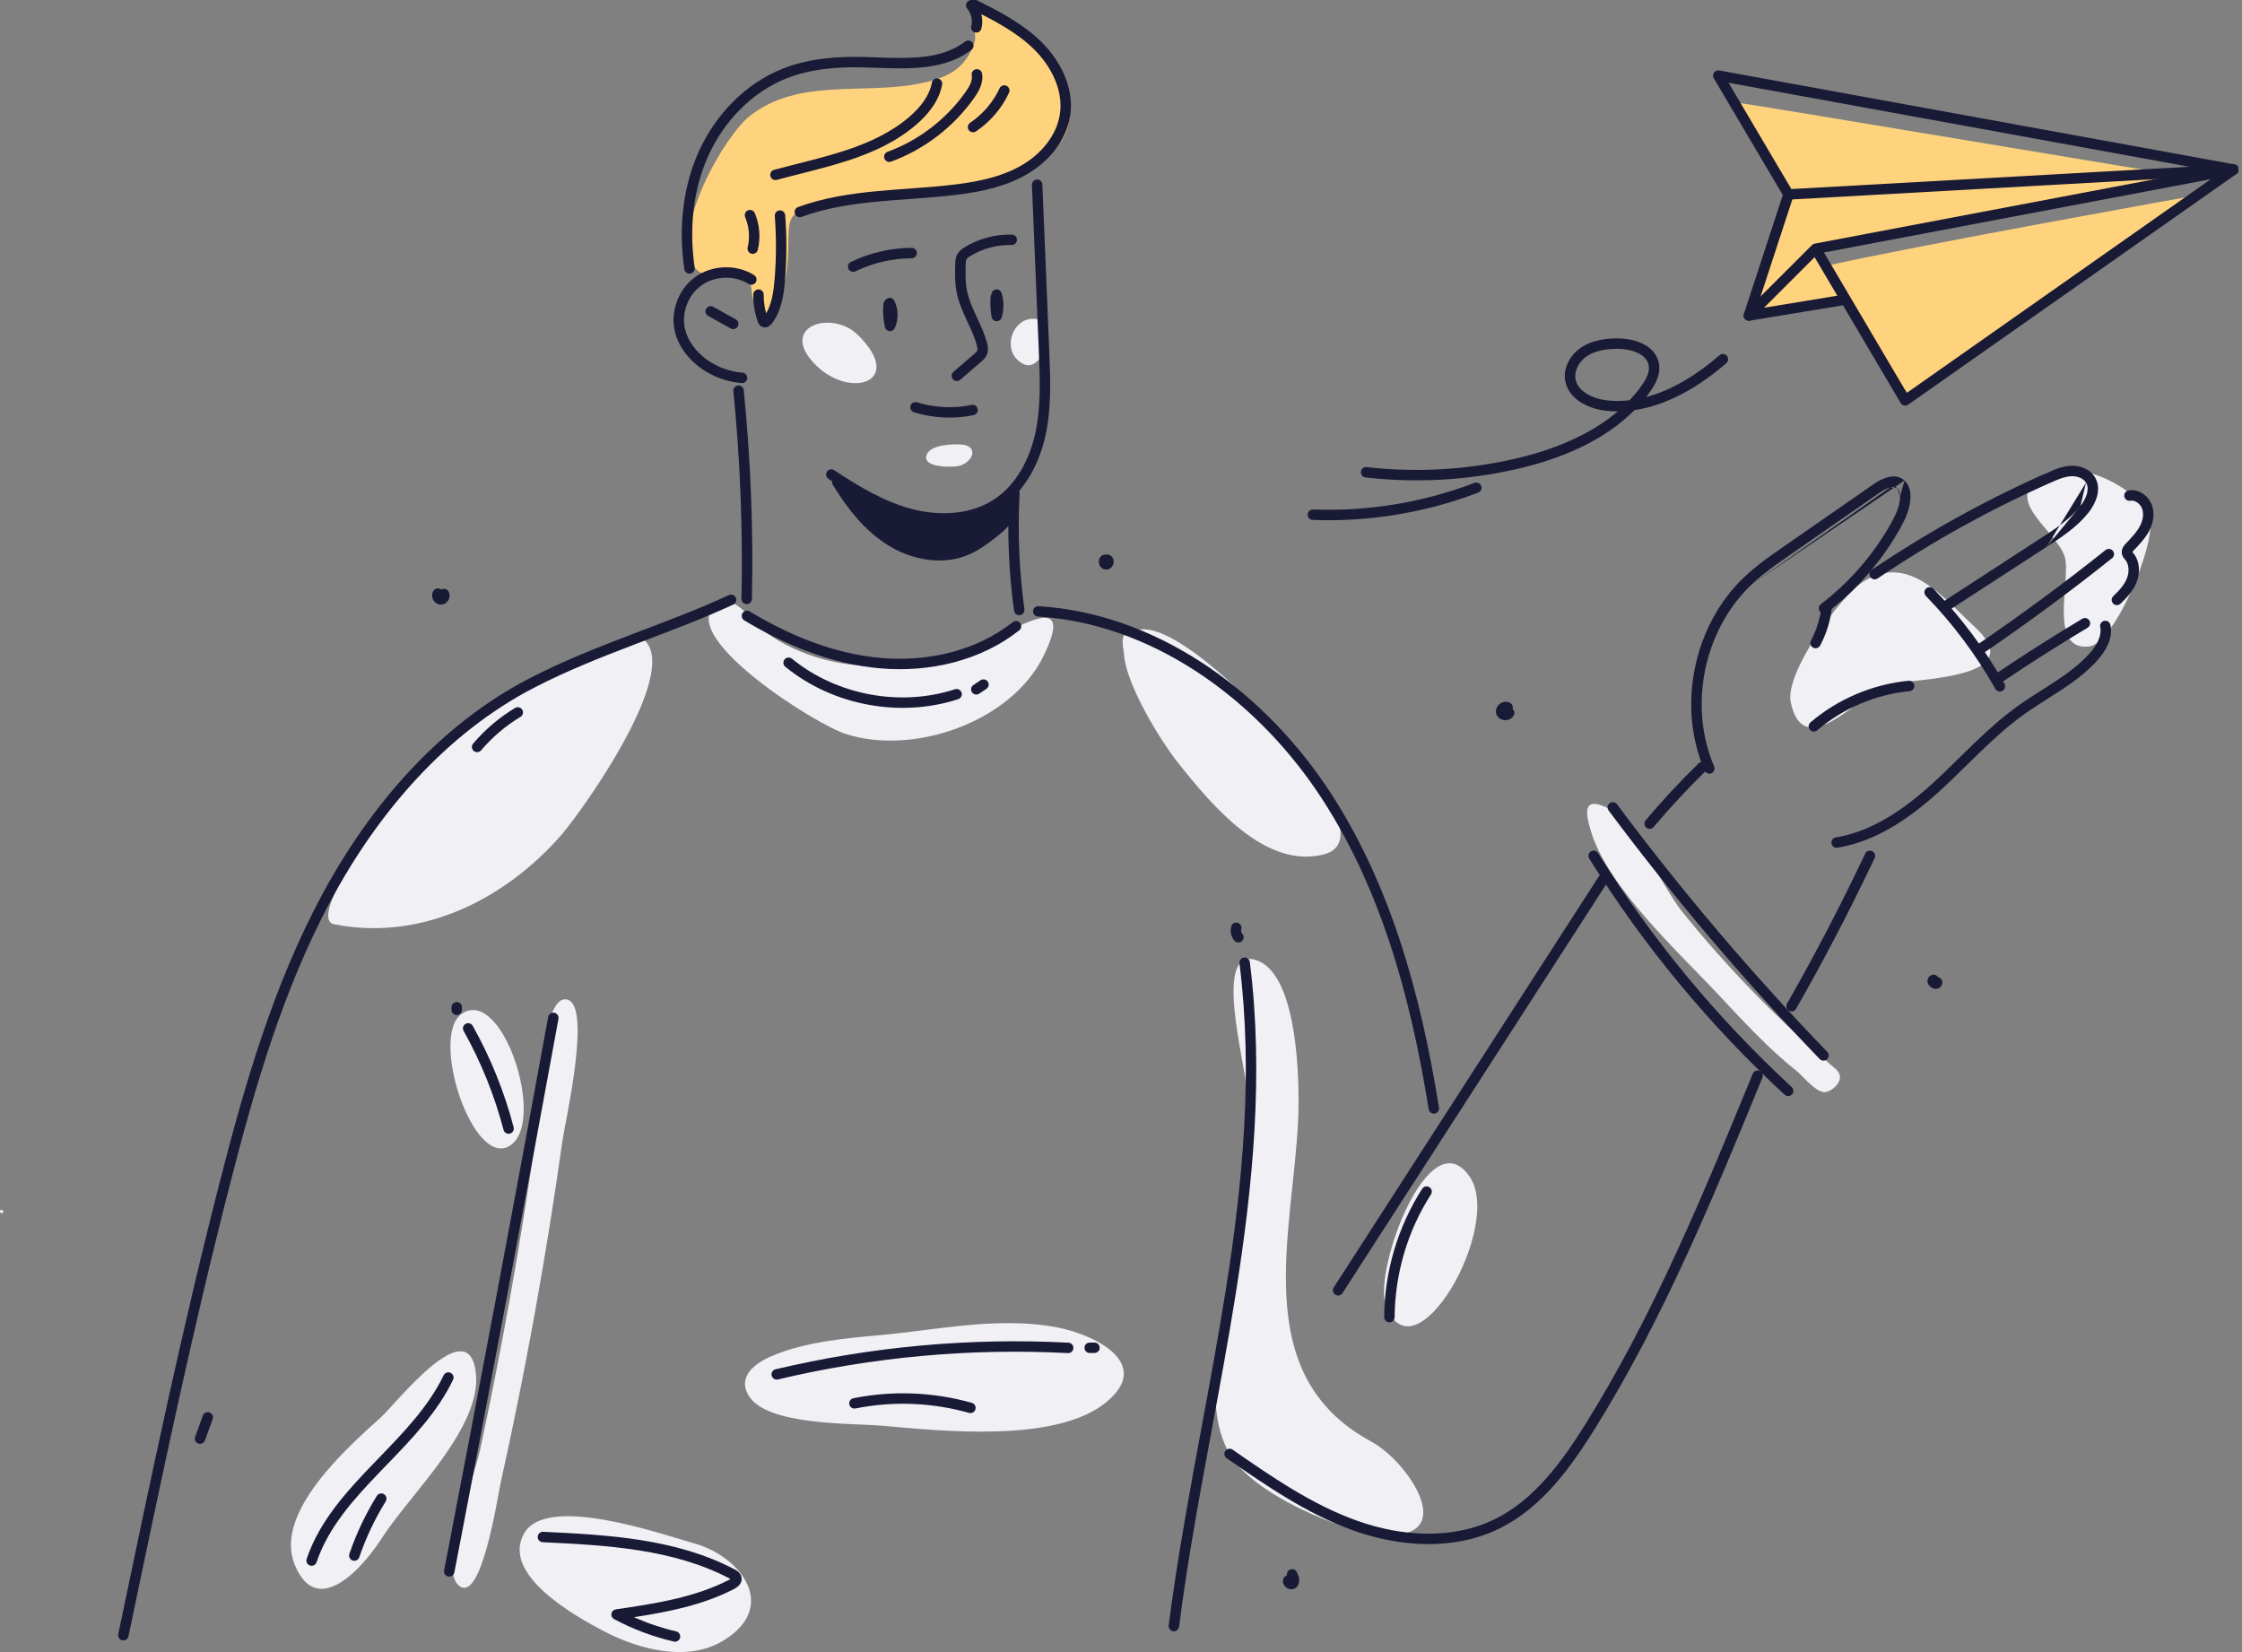 <svg xmlns="http://www.w3.org/2000/svg" width="380" height="280" viewBox="0 0 380 280" fill="none">
<rect x="0" y="0" width="380" height="280" fill="#808080" stroke="none"/>
<g clip-path="url(#clip0_231_3702)">
<path d="M138.329 61.934C144.204 67.708 153.458 64.716 145.414 56.775C140.902 52.325 131.687 55.413 138.329 61.934Z" fill="#F0F0F5"/>
<path d="M173.637 61.762C176.708 63.105 179.588 54.78 175.748 54.09C171.544 53.322 169.336 59.882 173.637 61.762Z" fill="#F0F0F5"/>
<path d="M161.138 79.101C161.791 79.082 162.328 79.025 162.616 78.948C165.016 78.257 165.957 75.457 162.751 75.323C161.311 75.265 157.759 75.342 157.068 77.068C156.396 78.756 159.218 79.14 161.138 79.101Z" fill="#F0F0F5"/>
<path d="M143.379 124.406C154.841 128.089 171.371 122.392 176.862 111.191C181.777 101.159 174.693 105.11 169.394 107.7C163.211 110.73 156.434 112.744 149.523 112.898C142.572 113.051 135.603 111.286 129.882 107.239C127.405 105.475 123.988 99.433 120.82 103C115.924 108.563 137.984 122.661 143.379 124.406Z" fill="#F0F0F5"/>
<path d="M56.637 156.649C71.401 159.564 85.57 152.487 95.151 141.496C98.76 137.353 116.481 112.495 108.513 107.968C107.169 107.201 87.049 116.427 74.185 126.593C71.267 128.894 50.916 155.517 56.637 156.649Z" fill="#F0F0F5"/>
<path d="M78.313 171.782C72.707 175.523 80.195 198.309 86.492 194.128C92.616 190.062 85.167 167.217 78.313 171.782Z" fill="#F0F0F5"/>
<path d="M80.636 232.528C79.331 222.132 67.082 237.937 64.586 240.181C59.056 245.168 46.347 256.312 49.937 265.154C53.815 274.725 61.802 265.269 64.758 260.627C69.481 253.262 81.826 241.85 80.636 232.528Z" fill="#F0F0F5"/>
<path d="M95.362 193.131C95.746 190.349 100.622 169.308 95.765 169.366C91.503 169.423 91.292 189.199 90.869 192.21C88.354 210.125 85.186 227.963 81.385 245.647C80.348 250.462 74.435 265.519 77.641 268.607C81.538 272.347 84.284 253.914 84.898 251.133C89.161 231.933 92.636 212.58 95.362 193.131Z" fill="#F0F0F5"/>
<path d="M117.633 261.567C111.931 259.956 92.636 253.166 88.834 259.879C84.841 266.919 97.647 273.996 102.293 276.432C108.091 279.463 116.404 281.803 122.548 278.082C132.051 272.366 125.658 263.811 117.633 261.567Z" fill="#F0F0F5"/>
<path d="M170.891 224.242C163.653 224.242 156.281 225.623 149.196 226.275C143.091 226.831 136.506 227.406 130.803 229.823C128.02 231.012 124.909 233.257 126.906 236.556C130.016 241.658 144.339 241.178 149.503 241.639C159.506 242.502 178.993 244.65 187.498 237.649C195.562 231.012 185.386 226.141 179.108 224.951C176.382 224.433 173.656 224.242 170.891 224.242Z" fill="#F0F0F5"/>
<path d="M232.424 244.324C211.363 232.988 219.254 208.744 220.041 189.448C220.271 183.751 220.118 165.088 212.918 162.729C205.526 160.293 211.056 180.279 211.152 183.732C211.497 194.934 209.539 206.058 208.099 217.106C206.985 225.719 203.683 238.627 208.541 246.645C212.438 253.07 226.741 259.457 234.21 260.052C247.687 261.145 238.741 247.719 232.424 244.324Z" fill="#F0F0F5"/>
<path d="M249.07 199.384C242.216 189.525 232.789 215.227 234.862 221.115C239.585 234.446 254.945 207.823 249.07 199.384Z" fill="#F0F0F5"/>
<path d="M311.121 181.162C301.618 173.087 292.844 164.129 285.03 154.405C282.111 150.78 276.448 138.887 272.589 136.989C268.365 134.917 268.595 137.449 269.67 140.959C272.608 150.549 284.607 161.444 291.327 168.656C295.493 173.106 299.794 177.786 304.574 181.565C305.534 182.313 307.953 185.439 309.509 185.075C310.948 184.729 312.964 182.735 311.121 181.162Z" fill="#F0F0F5"/>
<path d="M334.698 106.242C329.514 101.485 323.677 93.755 315.979 98.474C311.87 100.986 302.443 114.087 303.518 119.055C305.765 129.374 314.98 117.827 319.799 116.12C323.159 114.912 344.72 115.449 334.698 106.242Z" fill="#F0F0F5"/>
<path d="M364.36 88.116C362.863 82.554 351.612 77.567 346.601 80.31C338.883 84.51 348.291 89.593 349.923 94.273C351.151 97.822 346.966 110.404 354.089 109.56C358.466 109.042 365.416 92.067 364.36 88.116Z" fill="#F0F0F5"/>
<path d="M0.269 205.042C-0.096 205.042 -0.096 205.617 0.269 205.617C0.653 205.617 0.653 205.042 0.269 205.042Z" fill="#F0F0F5"/>
<path d="M217.564 124.924C214.185 120.877 198.346 104.151 192.221 106.971C190.359 106.626 189.994 108.122 190.474 110.481C190.666 116.139 197.29 126.267 199.363 128.894C205.565 136.758 214.396 147.174 224.188 144.853C233.346 142.705 218.889 126.516 217.564 124.924Z" fill="#F0F0F5"/>
<path d="M309.509 45.056C307.704 45.458 307.377 42.6 309.182 42.198C313.732 41.181 318.321 40.337 322.909 39.589C338.922 36.942 370.792 30.037 370.85 29.96C367.989 29.634 300.37 18.222 293.976 17.32C295.762 20.101 304.766 32.243 301.963 36.923C299.794 42.792 298.584 45.976 297.029 50.637C295.167 56.219 308.76 50.733 312.753 51.73C312.772 51.73 312.772 51.73 312.792 51.73C316.036 56.852 319.338 61.915 323.274 66.557C323.908 67.286 325.041 67.113 325.713 66.557C338.941 55.643 369.851 34.794 372.674 33.048C372.309 33.106 325.77 41.43 309.509 45.056Z" fill="#FFD37D"/>
<path d="M135.622 35.868C149.062 31.648 190.532 35.101 179.492 12.026C177.822 8.516 167.378 -0.518 164.786 2.589C164.959 2.398 165.4 6.387 165.247 6.924C163.711 11.835 160.37 13.331 155.359 14.251C145.951 15.997 135.334 13.273 127.175 19.584C122.778 22.979 113.851 38.63 117.575 45.056C119.399 48.201 123.412 44.768 125.543 46.13C128.346 47.933 126.714 50.177 128.231 51.711C130.093 53.61 130.381 55.183 131.917 51.251C135.296 42.581 131.859 37.057 135.622 35.868Z" fill="#FFD37D"/>
<path fill-rule="evenodd" clip-rule="evenodd" d="M117.804 46.968C120.687 44.878 124.804 44.728 127.82 46.63C128.233 46.89 128.356 47.435 128.095 47.848C127.835 48.26 127.288 48.384 126.876 48.123C124.477 46.611 121.145 46.729 118.844 48.398C116.548 50.063 115.431 53.2 116.146 55.938L116.147 55.94C116.642 57.85 117.937 59.535 119.587 60.789C121.393 62.146 123.594 62.986 125.843 63.164C126.33 63.203 126.693 63.628 126.655 64.114C126.616 64.601 126.19 64.963 125.703 64.925C123.115 64.72 120.594 63.757 118.522 62.199L118.518 62.196C116.636 60.766 115.053 58.769 114.435 56.383C113.537 52.945 114.917 49.063 117.804 46.968Z" fill="#191A35"/>
<path fill-rule="evenodd" clip-rule="evenodd" d="M119.684 52.334C119.923 51.909 120.462 51.757 120.888 51.996C121.52 52.35 122.157 52.704 122.795 53.059L122.796 53.059C123.434 53.414 124.073 53.769 124.708 54.125C125.134 54.363 125.286 54.902 125.047 55.327C124.808 55.753 124.269 55.904 123.843 55.666C123.211 55.312 122.574 54.957 121.935 54.602L121.935 54.602C121.297 54.248 120.657 53.892 120.023 53.537C119.597 53.298 119.445 52.76 119.684 52.334Z" fill="#191A35"/>
<path fill-rule="evenodd" clip-rule="evenodd" d="M150.394 50.576C150.831 50.358 151.362 50.535 151.581 50.971C152.297 52.402 152.319 54.16 151.651 55.61C151.492 55.954 151.131 56.159 150.753 56.119C150.376 56.078 150.066 55.802 149.984 55.432C149.695 54.133 149.613 52.794 149.736 51.475C149.759 51.233 149.878 51.022 150.053 50.878C150.135 50.753 150.251 50.648 150.394 50.576Z" fill="#191A35"/>
<path fill-rule="evenodd" clip-rule="evenodd" d="M155.399 42.883C155.401 43.371 155.008 43.769 154.519 43.771C151.232 43.79 147.946 44.547 144.995 45.984C144.556 46.197 144.027 46.015 143.813 45.577C143.599 45.138 143.781 44.61 144.22 44.396C147.413 42.841 150.961 42.025 154.509 42.005C154.998 42.002 155.396 42.395 155.399 42.883Z" fill="#191A35"/>
<path fill-rule="evenodd" clip-rule="evenodd" d="M163.422 41.962C165.817 40.452 168.674 39.679 171.512 39.761C172 39.775 172.384 40.182 172.37 40.669C172.356 41.157 171.949 41.541 171.461 41.527C168.966 41.455 166.452 42.138 164.356 43.462C164.348 43.467 164.34 43.472 164.332 43.477C164.052 43.641 163.901 43.777 163.823 43.907C163.721 44.089 163.694 44.338 163.673 44.836C163.634 46.385 163.603 47.834 163.886 49.213L163.888 49.223C164.163 50.65 164.753 52.005 165.418 53.443C165.484 53.585 165.55 53.728 165.617 53.872C166.215 55.156 166.849 56.518 167.25 57.957L167.252 57.965C167.381 58.441 167.589 59.263 167.282 60.044C167.042 60.691 166.513 61.13 166.2 61.389C166.188 61.399 166.176 61.409 166.164 61.419C165.6 61.906 165.031 62.398 164.462 62.89L164.461 62.891C163.89 63.385 163.319 63.878 162.753 64.367C162.384 64.686 161.825 64.646 161.506 64.277C161.186 63.908 161.227 63.35 161.596 63.031C162.162 62.542 162.733 62.048 163.305 61.554L163.306 61.553C163.877 61.06 164.448 60.566 165.014 60.077C165.018 60.074 165.022 60.07 165.026 60.067C165.41 59.747 165.567 59.586 165.625 59.427C165.628 59.418 165.632 59.409 165.635 59.401C165.705 59.227 165.684 58.944 165.546 58.427C165.186 57.138 164.615 55.911 164.009 54.608C163.944 54.468 163.879 54.327 163.813 54.184C163.149 52.752 162.473 51.222 162.152 49.562C161.825 47.967 161.866 46.328 161.904 44.825L161.905 44.784C161.905 44.779 161.905 44.774 161.906 44.769C161.906 44.749 161.907 44.729 161.908 44.708C161.925 44.288 161.951 43.618 162.29 43.025C162.292 43.022 162.294 43.019 162.296 43.016C162.599 42.501 163.055 42.178 163.422 41.962Z" fill="#191A35"/>
<path fill-rule="evenodd" clip-rule="evenodd" d="M168.651 49.084C169.117 48.939 169.613 49.199 169.758 49.665C170.176 51.006 170.175 52.469 169.781 53.803C169.665 54.195 169.295 54.456 168.885 54.435C168.476 54.413 168.136 54.113 168.063 53.711C167.856 52.572 167.816 51.403 167.897 50.267C167.908 50.116 167.956 49.977 168.032 49.858C168.06 49.508 168.295 49.195 168.651 49.084Z" fill="#191A35"/>
<path fill-rule="evenodd" clip-rule="evenodd" d="M154.322 68.771C154.466 68.305 154.961 68.043 155.428 68.187C158.398 69.103 161.624 69.267 164.661 68.627C165.139 68.527 165.608 68.832 165.709 69.309C165.809 69.787 165.504 70.255 165.026 70.356C161.688 71.059 158.157 70.878 154.906 69.875C154.44 69.731 154.178 69.237 154.322 68.771Z" fill="#191A35"/>
<path fill-rule="evenodd" clip-rule="evenodd" d="M175.751 30.42C176.239 30.401 176.651 30.779 176.67 31.267C176.862 35.974 177.059 40.68 177.256 45.388L177.256 45.398C177.453 50.105 177.65 54.812 177.842 59.52L177.842 59.539C178.033 64.193 178.233 69.058 177.208 73.765C176.18 78.486 173.767 83.213 169.62 86.009C165.143 89.032 159.331 89.32 154.255 88.012C149.186 86.707 144.646 83.967 140.413 81.161C140.006 80.891 139.895 80.343 140.165 79.936C140.435 79.53 140.984 79.419 141.391 79.689C145.606 82.483 149.936 85.076 154.697 86.302C159.451 87.526 164.698 87.2 168.63 84.546L168.63 84.545C172.277 82.086 174.511 77.836 175.48 73.389C176.45 68.934 176.267 64.292 176.074 59.592C175.883 54.886 175.686 50.179 175.489 45.471L175.489 45.461C175.292 40.754 175.095 36.047 174.903 31.339C174.883 30.851 175.263 30.44 175.751 30.42Z" fill="#191A35"/>
<path fill-rule="evenodd" clip-rule="evenodd" d="M171.974 82.669C172.462 82.695 172.836 83.11 172.811 83.597C172.468 90.16 172.735 96.76 173.629 103.264C173.696 103.747 173.358 104.193 172.874 104.259C172.39 104.326 171.944 103.988 171.877 103.504C170.967 96.888 170.696 90.177 171.045 83.505C171.07 83.018 171.486 82.644 171.974 82.669Z" fill="#191A35"/>
<path fill-rule="evenodd" clip-rule="evenodd" d="M125.09 65.333C125.576 65.284 126.009 65.639 126.058 66.124C127.233 77.879 127.695 89.711 127.444 101.523C127.434 102.011 127.03 102.398 126.542 102.387C126.053 102.377 125.666 101.973 125.676 101.486C125.925 89.744 125.466 77.984 124.298 66.3C124.25 65.814 124.604 65.381 125.09 65.333Z" fill="#191A35"/>
<path d="M141.901 81.691C144.281 85.584 147.161 89.305 151.058 91.703C154.937 94.1 159.986 94.983 164.133 93.065C165.496 92.432 166.725 91.53 167.934 90.61C168.99 89.823 170.046 88.979 170.738 87.867C171.429 86.754 171.678 85.258 171.026 84.127C167.397 87.809 161.829 89.19 156.703 88.481C151.577 87.771 146.854 85.258 142.745 82.093" fill="#191A35"/>
<path fill-rule="evenodd" clip-rule="evenodd" d="M142.646 81.216C142.388 80.811 141.851 80.686 141.44 80.937C141.023 81.191 140.891 81.735 141.146 82.151C143.553 86.088 146.521 89.949 150.594 92.455C154.649 94.961 160.016 95.942 164.505 93.866L164.506 93.866C165.964 93.189 167.26 92.234 168.467 91.315C169.519 90.531 170.701 89.601 171.489 88.333C172.285 87.051 172.662 85.194 171.792 83.686C171.654 83.447 171.412 83.285 171.138 83.251C170.864 83.215 170.589 83.31 170.395 83.507C167.004 86.949 161.738 88.286 156.824 87.606C151.903 86.924 147.322 84.504 143.285 81.394C143.096 81.248 142.866 81.191 142.646 81.216ZM145.077 84.826C146.9 87.249 148.997 89.397 151.522 90.951L151.524 90.952C155.225 93.24 159.956 94.023 163.761 92.263C165.027 91.675 166.188 90.829 167.398 89.907L167.406 89.902C168.464 89.113 169.393 88.356 169.986 87.401C170.304 86.889 170.486 86.32 170.516 85.786C166.692 88.918 161.419 90.025 156.582 89.356C152.43 88.781 148.56 87.074 145.077 84.826Z" fill="#191A35"/>
<path fill-rule="evenodd" clip-rule="evenodd" d="M124.713 101.286C124.919 101.728 124.726 102.253 124.283 102.459C119.565 104.648 114.644 106.521 109.7 108.402C108.975 108.678 108.249 108.954 107.524 109.232C101.838 111.406 96.142 113.659 90.622 116.502C75.621 124.242 64.08 137.684 56.054 152.654C48.025 167.63 43.227 184.113 38.986 200.676L38.986 200.677C32.582 225.571 27.324 250.745 22.064 275.929L21.773 277.323C21.674 277.8 21.205 278.106 20.727 278.007C20.249 277.907 19.942 277.439 20.042 276.962L20.337 275.551C25.594 250.38 30.859 225.172 37.273 200.239C41.518 183.658 46.358 166.997 54.495 151.82C62.634 136.638 74.401 122.883 89.811 114.932L89.811 114.932C95.426 112.04 101.202 109.757 106.892 107.582C107.621 107.303 108.349 107.026 109.075 106.75C114.024 104.866 118.881 103.017 123.538 100.857C123.981 100.651 124.507 100.843 124.713 101.286Z" fill="#191A35"/>
<path fill-rule="evenodd" clip-rule="evenodd" d="M78.917 173.525C79.343 173.286 79.882 173.437 80.121 173.863C83.153 179.261 85.485 185.047 87.059 191.046C87.183 191.518 86.9 192.001 86.428 192.124C85.956 192.248 85.472 191.966 85.349 191.494C83.812 185.639 81.537 179.993 78.579 174.727C78.34 174.302 78.491 173.763 78.917 173.525Z" fill="#191A35"/>
<path fill-rule="evenodd" clip-rule="evenodd" d="M93.946 171.642C94.427 171.73 94.745 172.19 94.657 172.67C88.936 203.976 83.041 235.243 77.012 266.491C76.919 266.97 76.456 267.284 75.976 267.191C75.497 267.099 75.183 266.636 75.275 266.157C81.303 234.914 87.197 203.652 92.918 172.353C93.005 171.873 93.466 171.555 93.946 171.642Z" fill="#191A35"/>
<path fill-rule="evenodd" clip-rule="evenodd" d="M76.373 232.671C76.813 232.883 76.999 233.41 76.787 233.85C74.126 239.385 69.779 243.884 65.567 248.244C65.208 248.616 64.85 248.987 64.494 249.357C59.915 254.118 55.666 258.819 53.654 264.766C53.498 265.228 52.996 265.476 52.534 265.32C52.071 265.163 51.823 264.662 51.979 264.2C54.133 257.833 58.658 252.876 63.218 248.133C63.566 247.772 63.913 247.412 64.259 247.053C68.512 242.648 72.662 238.35 75.193 233.085C75.404 232.645 75.933 232.46 76.373 232.671Z" fill="#191A35"/>
<path fill-rule="evenodd" clip-rule="evenodd" d="M65.09 253.24C65.505 253.497 65.633 254.042 65.376 254.456C63.529 257.43 62.022 260.611 60.892 263.924C60.734 264.386 60.232 264.632 59.77 264.475C59.307 264.318 59.06 263.816 59.218 263.354C60.391 259.915 61.956 256.613 63.873 253.525C64.13 253.111 64.675 252.983 65.09 253.24Z" fill="#191A35"/>
<path fill-rule="evenodd" clip-rule="evenodd" d="M125.842 103.925C126.094 103.507 126.638 103.373 127.056 103.625C133.913 107.762 141.5 110.843 149.406 111.519C157.312 112.194 165.542 110.293 171.666 105.435C172.048 105.132 172.605 105.196 172.908 105.578C173.212 105.96 173.148 106.515 172.766 106.819C166.219 112.012 157.515 113.985 149.255 113.279C140.996 112.573 133.147 109.364 126.142 105.137C125.724 104.885 125.589 104.342 125.842 103.925Z" fill="#191A35"/>
<path fill-rule="evenodd" clip-rule="evenodd" d="M132.98 111.763C133.289 111.385 133.846 111.33 134.224 111.638C141.786 117.817 152.588 119.847 161.861 116.815C162.325 116.663 162.825 116.916 162.977 117.38C163.129 117.843 162.876 118.342 162.411 118.494C152.562 121.715 141.132 119.564 133.104 113.006C132.726 112.697 132.67 112.141 132.98 111.763Z" fill="#191A35"/>
<path fill-rule="evenodd" clip-rule="evenodd" d="M210.85 162.294C211.334 162.233 211.776 162.577 211.837 163.061C214.204 181.952 212.394 200.773 209.404 219.525C208.197 227.097 206.802 234.634 205.409 242.16C203.341 253.336 201.277 264.489 199.837 275.701C199.775 276.185 199.332 276.527 198.848 276.465C198.363 276.402 198.021 275.96 198.083 275.476C199.526 264.242 201.61 252.977 203.687 241.744C205.078 234.224 206.466 226.719 207.658 219.248C210.638 200.554 212.419 181.926 210.082 163.28C210.022 162.796 210.365 162.354 210.85 162.294Z" fill="#191A35"/>
<path fill-rule="evenodd" clip-rule="evenodd" d="M181.001 229.324C164.517 228.466 147.917 229.973 131.853 233.79C131.378 233.903 130.901 233.61 130.788 233.135C130.675 232.66 130.968 232.184 131.444 232.071C147.672 228.216 164.44 226.693 181.093 227.56C181.581 227.586 181.956 228.001 181.93 228.488C181.905 228.975 181.489 229.35 181.001 229.324Z" fill="#191A35"/>
<path fill-rule="evenodd" clip-rule="evenodd" d="M164.238 239.458C157.998 237.693 151.344 237.43 144.993 238.707C144.514 238.803 144.048 238.493 143.952 238.015C143.856 237.537 144.166 237.071 144.644 236.975C151.272 235.643 158.211 235.917 164.72 237.758C165.189 237.891 165.463 238.379 165.329 238.849C165.196 239.318 164.708 239.591 164.238 239.458Z" fill="#191A35"/>
<path fill-rule="evenodd" clip-rule="evenodd" d="M91.138 260.451C91.161 259.964 91.575 259.588 92.063 259.611C102.99 260.127 114.554 260.756 124.468 265.96C124.664 266.058 124.932 266.208 125.164 266.424C125.403 266.646 125.666 267 125.696 267.493C125.738 268.065 125.458 268.492 125.191 268.759C124.932 269.018 124.618 269.197 124.398 269.312L124.393 269.315C119.111 272.038 113.222 273.196 107.441 274.086C109.746 275.113 112.142 275.918 114.608 276.493C115.084 276.604 115.38 277.079 115.269 277.554C115.158 278.029 114.682 278.324 114.206 278.213C110.676 277.39 107.282 276.116 104.084 274.411C103.747 274.232 103.564 273.856 103.63 273.48C103.695 273.105 103.995 272.813 104.372 272.758C111.076 271.777 117.742 270.755 123.58 267.746C123.664 267.702 123.739 267.659 123.804 267.616C123.806 267.615 123.808 267.613 123.81 267.612C123.768 267.587 123.721 267.562 123.669 267.536C123.664 267.533 123.658 267.531 123.653 267.528C114.14 262.532 102.975 261.895 91.98 261.375C91.492 261.352 91.115 260.939 91.138 260.451Z" fill="#191A35"/>
<path fill-rule="evenodd" clip-rule="evenodd" d="M175.096 103.559C175.127 103.072 175.546 102.702 176.034 102.733C195.788 103.962 213.444 116.672 224.515 132.865L224.516 132.866C235.567 149.078 240.815 168.486 243.895 187.716C243.972 188.198 243.644 188.651 243.162 188.728C242.68 188.805 242.226 188.477 242.149 187.995C239.085 168.865 233.89 149.758 223.054 133.862C212.2 117.985 194.99 105.683 175.924 104.496C175.436 104.465 175.066 104.046 175.096 103.559Z" fill="#191A35"/>
<path fill-rule="evenodd" clip-rule="evenodd" d="M272.396 147.985C272.806 148.249 272.925 148.796 272.66 149.206C257.608 172.529 242.575 195.834 227.542 219.157C227.278 219.568 226.731 219.686 226.32 219.422C225.91 219.158 225.791 218.611 226.055 218.201C241.088 194.877 256.121 171.573 271.173 148.249C271.438 147.839 271.985 147.721 272.396 147.985Z" fill="#191A35"/>
<path fill-rule="evenodd" clip-rule="evenodd" d="M272.828 136.127C273.22 135.835 273.774 135.916 274.066 136.307C285.045 151.028 296.943 165.059 309.703 178.266C310.042 178.617 310.032 179.176 309.681 179.515C309.33 179.854 308.77 179.844 308.431 179.493C295.618 166.23 283.671 152.142 272.648 137.363C272.356 136.972 272.437 136.418 272.828 136.127Z" fill="#191A35"/>
<path fill-rule="evenodd" clip-rule="evenodd" d="M269.645 144.295C270.06 144.037 270.605 144.164 270.863 144.578C279.96 159.184 291.025 172.549 303.677 184.234C304.036 184.566 304.058 185.124 303.726 185.483C303.395 185.841 302.835 185.863 302.477 185.531C289.709 173.739 278.542 160.252 269.361 145.511C269.103 145.097 269.23 144.552 269.645 144.295Z" fill="#191A35"/>
<path fill-rule="evenodd" clip-rule="evenodd" d="M298.228 181.495C298.68 181.68 298.896 182.196 298.711 182.648C290.384 202.948 281.967 223.446 270.306 242.163C266.194 248.767 261.262 255.605 254.006 259.121L254.005 259.121C246.351 262.825 237.239 262.2 229.38 259.387C221.534 256.58 214.606 251.79 207.902 247.14C207.501 246.862 207.401 246.311 207.68 245.911C207.958 245.51 208.509 245.411 208.91 245.689C215.646 250.361 222.387 255.008 229.977 257.724C237.554 260.436 246.144 260.962 253.234 257.531C259.993 254.256 264.699 247.822 268.804 241.23L268.804 241.229C280.374 222.659 288.738 202.302 297.075 181.978C297.26 181.526 297.776 181.31 298.228 181.495Z" fill="#191A35"/>
<path fill-rule="evenodd" clip-rule="evenodd" d="M242.271 201.21C242.682 201.473 242.801 202.02 242.538 202.43C238.577 208.6 236.418 215.897 236.38 223.23C236.378 223.717 235.98 224.111 235.492 224.108C235.003 224.106 234.609 223.708 234.612 223.221C234.651 215.554 236.907 207.929 241.049 201.477C241.313 201.066 241.86 200.947 242.271 201.21Z" fill="#191A35"/>
<path fill-rule="evenodd" clip-rule="evenodd" d="M88.517 120.288C88.769 120.706 88.633 121.249 88.214 121.5C85.706 123.003 83.437 124.935 81.54 127.165C81.224 127.536 80.666 127.582 80.294 127.266C79.922 126.95 79.876 126.392 80.193 126.021C82.212 123.647 84.628 121.589 87.304 119.985C87.723 119.734 88.266 119.87 88.517 120.288Z" fill="#191A35"/>
<path fill-rule="evenodd" clip-rule="evenodd" d="M289.136 129.388C289.478 129.736 289.473 130.295 289.124 130.637C286.034 133.668 283.076 136.851 280.272 140.167C279.957 140.54 279.399 140.587 279.026 140.272C278.653 139.957 278.606 139.4 278.921 139.027C281.761 135.669 284.755 132.445 287.885 129.376C288.234 129.035 288.794 129.04 289.136 129.388Z" fill="#191A35"/>
<path fill-rule="evenodd" clip-rule="evenodd" d="M320.385 82.597C319.787 82.755 319.127 83.121 318.537 83.529C316.042 85.264 313.546 86.995 311.051 88.725L311.05 88.727C308.554 90.458 306.058 92.189 303.563 93.924L303.559 93.927C301.211 95.541 298.924 97.136 296.907 99.039M320.385 82.597C320.978 82.441 321.351 82.52 321.608 82.751L320.385 82.597ZM322.79 81.436C321.914 80.65 320.828 80.653 319.933 80.889C319.044 81.124 318.187 81.622 317.53 82.077L317.528 82.078C315.032 83.814 312.537 85.544 310.041 87.276L310.039 87.277C307.544 89.007 305.049 90.738 302.554 92.473C300.218 94.08 297.822 95.746 295.692 97.755L295.692 97.755C287.032 105.932 284.206 119.639 288.901 130.585C289.094 131.033 289.614 131.241 290.063 131.049C290.511 130.857 290.719 130.338 290.527 129.889C286.122 119.622 288.787 106.706 296.907 99.039M322.044 84.165C322.044 83.496 321.88 82.994 321.609 82.751L321.608 82.751M322.79 81.436C323.632 82.191 323.813 83.338 323.813 84.165C323.813 86.198 322.897 88.044 322.031 89.6L322.029 89.604C318.937 95.098 314.711 99.965 309.701 103.798C309.313 104.094 308.758 104.021 308.461 103.633C308.164 103.246 308.238 102.692 308.625 102.395C313.444 98.709 317.512 94.025 320.486 88.74C321.349 87.19 322.044 85.699 322.044 84.165" fill="#191A35"/>
<path fill-rule="evenodd" clip-rule="evenodd" d="M309.717 101.911C310.203 101.963 310.555 102.398 310.503 102.883C310.261 105.164 309.574 107.382 308.504 109.398C308.276 109.829 307.741 109.994 307.309 109.765C306.878 109.537 306.713 109.002 306.942 108.571C307.907 106.751 308.526 104.75 308.744 102.696C308.796 102.211 309.231 101.86 309.717 101.911Z" fill="#191A35"/>
<path fill-rule="evenodd" clip-rule="evenodd" d="M353.56 81.798C353.131 81.08 352.147 80.664 351.076 80.713C349.997 80.761 348.927 81.19 347.77 81.71L347.765 81.712C337.465 86.256 327.566 91.735 318.24 98.035C317.836 98.309 317.286 98.203 317.012 97.799C316.739 97.394 316.845 96.845 317.25 96.572C326.661 90.214 336.652 84.684 347.048 80.097C348.194 79.582 349.543 79.014 350.996 78.948C352.458 78.881 354.198 79.423 355.076 80.889C355.708 81.923 355.708 83.076 355.435 84.1C355.163 85.119 354.605 86.084 353.998 86.858L353.997 86.859C352.048 89.333 349.366 91.076 346.872 92.693L346.871 92.693M352.606 85.768C353.112 85.123 353.533 84.371 353.726 83.645C353.918 82.925 353.871 82.306 353.565 81.807L353.56 81.798M352.606 85.768C350.868 87.974 348.444 89.568 345.909 91.211L329.608 101.8C329.198 102.066 329.082 102.613 329.349 103.022C329.615 103.431 330.163 103.547 330.572 103.281L346.871 92.693" fill="#191A35"/>
<path fill-rule="evenodd" clip-rule="evenodd" d="M363.084 86.242C362.746 85.308 361.829 84.728 361.08 84.862C360.599 84.948 360.139 84.628 360.053 84.148C359.967 83.668 360.287 83.209 360.768 83.123C362.589 82.797 364.205 84.132 364.751 85.65C364.752 85.652 364.753 85.654 364.753 85.657C364.754 85.658 364.754 85.66 364.755 85.662C365.284 87.198 364.905 88.845 364.191 90.12C363.502 91.351 362.533 92.36 361.654 93.276L361.619 93.312C361.615 93.316 361.611 93.32 361.607 93.325C361.51 93.422 361.448 93.495 361.411 93.551C361.428 93.573 361.448 93.598 361.474 93.629C361.495 93.654 361.516 93.679 361.541 93.708L361.542 93.709C361.566 93.737 361.594 93.77 361.622 93.804C361.627 93.81 361.632 93.816 361.637 93.822C362.756 95.237 362.725 97.208 362.129 98.687C361.534 100.181 360.431 101.347 359.399 102.319C359.044 102.654 358.485 102.638 358.149 102.283C357.814 101.928 357.831 101.369 358.186 101.034C359.189 100.089 360.044 99.145 360.486 98.033L360.487 98.029C360.926 96.942 360.858 95.697 360.256 94.926C360.246 94.913 360.233 94.899 360.219 94.882C360.144 94.795 360.021 94.651 359.928 94.516C359.8 94.33 359.643 94.047 359.619 93.68C359.619 93.676 359.618 93.672 359.618 93.668C359.577 92.885 360.103 92.329 360.349 92.082C361.263 91.131 362.08 90.272 362.648 89.258C363.2 88.272 363.398 87.159 363.084 86.242ZM361.367 93.485C361.367 93.485 361.367 93.485 361.367 93.486C361.367 93.485 361.367 93.485 361.367 93.485ZM361.382 93.606C361.382 93.606 361.382 93.607 361.382 93.607C361.382 93.607 361.382 93.606 361.382 93.606Z" fill="#191A35"/>
<path fill-rule="evenodd" clip-rule="evenodd" d="M358.12 93.357C358.425 93.738 358.363 94.294 357.982 94.599C350.879 100.271 343.546 105.674 336.041 110.789C335.637 111.063 335.087 110.96 334.812 110.557C334.537 110.154 334.641 109.604 335.044 109.329C342.514 104.239 349.811 98.863 356.877 93.219C357.259 92.914 357.815 92.976 358.12 93.357Z" fill="#191A35"/>
<path fill-rule="evenodd" clip-rule="evenodd" d="M354.137 105.174C354.388 105.593 354.252 106.135 353.833 106.386C349.007 109.275 344.26 112.277 339.59 115.432C339.185 115.706 338.635 115.6 338.362 115.195C338.088 114.791 338.194 114.242 338.599 113.969C343.298 110.794 348.073 107.774 352.924 104.871C353.343 104.62 353.886 104.756 354.137 105.174Z" fill="#191A35"/>
<path fill-rule="evenodd" clip-rule="evenodd" d="M356.654 105.224C357.132 105.124 357.601 105.431 357.7 105.909C358.196 108.291 356.773 110.501 355.396 112.014C353.633 113.956 351.545 115.496 349.42 116.902C348.617 117.433 347.82 117.939 347.032 118.439C345.696 119.287 344.383 120.12 343.105 121.038L343.102 121.039C340.506 122.891 338.133 125.038 335.793 127.287C334.996 128.053 334.198 128.837 333.395 129.623C331.863 131.127 330.316 132.645 328.728 134.093C323.869 138.521 318.125 142.575 311.437 143.672C310.955 143.751 310.501 143.425 310.421 142.943C310.342 142.462 310.669 142.008 311.151 141.929C317.326 140.916 322.756 137.144 327.536 132.788C329.102 131.36 330.605 129.885 332.122 128.397C332.929 127.604 333.741 126.808 334.567 126.014C336.926 123.746 339.372 121.529 342.074 119.602C343.385 118.662 344.782 117.774 346.153 116.904C346.931 116.409 347.702 115.92 348.443 115.429C350.528 114.05 352.471 112.606 354.087 110.827L354.087 110.827C355.398 109.386 356.279 107.76 355.969 106.268C355.869 105.791 356.176 105.323 356.654 105.224Z" fill="#191A35"/>
<path fill-rule="evenodd" clip-rule="evenodd" d="M317.317 144.246C317.758 144.455 317.947 144.981 317.738 145.422C313.62 154.112 309.194 162.629 304.421 170.974C304.178 171.397 303.638 171.545 303.214 171.303C302.79 171.061 302.643 170.521 302.885 170.097C307.635 161.794 312.04 153.317 316.139 144.667C316.348 144.226 316.875 144.037 317.317 144.246Z" fill="#191A35"/>
<path fill-rule="evenodd" clip-rule="evenodd" d="M324.462 116.169C324.509 116.654 324.153 117.086 323.667 117.133C317.933 117.691 312.383 120.036 308.01 123.773C307.639 124.09 307.081 124.047 306.763 123.676C306.446 123.305 306.489 122.748 306.86 122.431C311.511 118.456 317.403 115.968 323.496 115.375C323.982 115.328 324.414 115.683 324.462 116.169Z" fill="#191A35"/>
<path fill-rule="evenodd" clip-rule="evenodd" d="M326.44 99.758C326.791 99.418 327.35 99.426 327.691 99.776C332.371 104.588 336.43 110.02 339.731 115.879C339.97 116.304 339.819 116.842 339.394 117.082C338.968 117.321 338.429 117.17 338.189 116.745C334.963 111.018 330.996 105.709 326.422 101.007C326.082 100.657 326.09 100.098 326.44 99.758Z" fill="#191A35"/>
<path fill-rule="evenodd" clip-rule="evenodd" d="M74.795 99.928C74.786 99.921 74.776 99.913 74.766 99.906C74.381 99.606 73.826 99.675 73.526 100.061C73.128 100.572 73.199 101.188 73.387 101.59C73.575 101.988 73.996 102.427 74.627 102.462C75.252 102.509 75.725 102.139 75.965 101.76C76.206 101.379 76.334 100.796 76.035 100.254C75.8 99.826 75.262 99.671 74.834 99.906C74.821 99.913 74.808 99.921 74.795 99.928Z" fill="#191A35"/>
<path fill-rule="evenodd" clip-rule="evenodd" d="M187.498 94.01C187.274 93.955 187.029 93.987 186.818 94.119C186.215 94.495 186.183 95.17 186.286 95.558C186.388 95.947 186.761 96.537 187.498 96.537C188.236 96.537 188.608 95.947 188.711 95.558C188.813 95.17 188.781 94.495 188.178 94.119C187.967 93.987 187.722 93.955 187.498 94.01Z" fill="#191A35"/>
<path fill-rule="evenodd" clip-rule="evenodd" d="M254.196 119.29C254.607 118.971 255.32 118.738 255.984 119.146C256.333 119.361 256.48 119.777 256.368 120.151C256.663 120.406 256.763 120.835 256.586 121.202C256.256 121.889 255.545 122.09 255.029 122.055C254.511 122.02 253.83 121.721 253.601 120.985C253.598 120.976 253.596 120.967 253.593 120.958C253.391 120.228 253.787 119.607 254.196 119.29Z" fill="#191A35"/>
<path fill-rule="evenodd" clip-rule="evenodd" d="M218.609 266.033C219.045 265.815 219.577 265.992 219.795 266.428C219.928 266.694 220.103 267.079 220.172 267.492C220.242 267.915 220.217 268.506 219.76 268.986C219.408 269.354 218.946 269.416 218.581 269.329C218.255 269.252 217.995 269.063 217.82 268.877C217.663 268.708 217.446 268.402 217.436 268.003C217.43 267.775 217.495 267.508 217.692 267.28C217.824 267.126 217.982 267.031 218.132 266.974C218.067 266.599 218.251 266.211 218.609 266.033Z" fill="#191A35"/>
<path fill-rule="evenodd" clip-rule="evenodd" d="M328.492 165.621C328.276 165.249 327.812 165.082 327.4 165.246C327.205 165.324 326.968 165.473 326.816 165.744C326.657 166.026 326.66 166.318 326.718 166.54C326.819 166.925 327.097 167.181 327.283 167.314C327.471 167.447 327.802 167.623 328.195 167.595C328.42 167.579 328.695 167.491 328.913 167.255C329.124 167.027 329.193 166.756 329.206 166.544C329.234 166.095 328.922 165.704 328.492 165.621Z" fill="#191A35"/>
<path fill-rule="evenodd" clip-rule="evenodd" d="M209.774 156.392C210.245 156.522 210.521 157.008 210.391 157.478C210.315 157.753 210.384 158.06 210.571 158.275C210.891 158.643 210.852 159.201 210.484 159.521C210.115 159.841 209.557 159.802 209.236 159.434C208.655 158.767 208.455 157.846 208.686 157.009C208.816 156.538 209.303 156.262 209.774 156.392Z" fill="#191A35"/>
<path fill-rule="evenodd" clip-rule="evenodd" d="M167.422 115.534C167.693 115.94 167.583 116.488 167.177 116.759L165.968 117.565C165.561 117.835 165.012 117.726 164.741 117.32C164.47 116.914 164.58 116.365 164.986 116.095L166.196 115.289C166.602 115.019 167.151 115.128 167.422 115.534Z" fill="#191A35"/>
<path fill-rule="evenodd" clip-rule="evenodd" d="M183.811 228.423C183.811 227.935 184.207 227.54 184.695 227.54H185.502C185.99 227.54 186.386 227.935 186.386 228.423C186.386 228.911 185.99 229.306 185.502 229.306H184.695C184.207 229.306 183.811 228.911 183.811 228.423Z" fill="#191A35"/>
<path fill-rule="evenodd" clip-rule="evenodd" d="M77.411 169.825C77.899 169.825 78.295 170.221 78.295 170.708V171.149C78.295 171.637 77.899 172.033 77.411 172.033C76.922 172.033 76.526 171.637 76.526 171.149V170.708C76.526 170.221 76.922 169.825 77.411 169.825Z" fill="#191A35"/>
<path fill-rule="evenodd" clip-rule="evenodd" d="M35.514 239.389C35.973 239.557 36.209 240.064 36.042 240.522C35.822 241.124 35.606 241.722 35.39 242.321L35.39 242.322C35.174 242.921 34.958 243.522 34.736 244.128C34.569 244.586 34.061 244.822 33.602 244.655C33.144 244.488 32.907 243.981 33.075 243.522C33.295 242.92 33.51 242.323 33.726 241.723L33.727 241.722C33.943 241.123 34.159 240.522 34.38 239.916C34.548 239.458 35.056 239.222 35.514 239.389Z" fill="#191A35"/>
<path fill-rule="evenodd" clip-rule="evenodd" d="M132.14 35.658C132.627 35.622 133.051 35.987 133.087 36.474C133.359 40.142 133.359 43.832 133.048 47.506C132.855 49.908 132.464 52.675 130.836 54.816C130.831 54.822 130.827 54.827 130.822 54.833C130.722 54.958 130.559 55.142 130.339 55.282C130.119 55.421 129.737 55.576 129.294 55.432C128.928 55.324 128.724 55.063 128.628 54.912C128.531 54.758 128.47 54.595 128.442 54.522L128.439 54.515C128.437 54.508 128.434 54.501 128.432 54.494C127.921 53.023 127.652 51.483 127.673 49.916C127.679 49.428 128.08 49.038 128.569 49.044C129.057 49.051 129.448 49.451 129.441 49.939C129.427 51.01 129.57 52.073 129.854 53.111C130.804 51.5 131.116 49.469 131.285 47.364L131.285 47.359C131.588 43.784 131.589 40.186 131.323 36.605C131.287 36.118 131.653 35.694 132.14 35.658Z" fill="#191A35"/>
<path fill-rule="evenodd" clip-rule="evenodd" d="M164.817 7.213C165.113 7.601 165.038 8.155 164.65 8.451C161.994 10.475 158.855 11.232 155.663 11.48C153.319 11.663 150.868 11.574 148.521 11.489C147.7 11.46 146.892 11.43 146.105 11.413C141.705 11.319 137.29 11.701 133.3 13.288L133.299 13.288C127.399 15.628 122.66 20.603 120.033 26.448C117.407 32.289 116.8 38.962 117.74 45.368C117.811 45.851 117.476 46.3 116.993 46.371C116.51 46.441 116.061 46.107 115.99 45.625C115.01 38.95 115.631 31.927 118.42 25.724C121.207 19.523 126.259 14.179 132.646 11.647C136.951 9.935 141.636 9.55 146.143 9.647L146.143 9.647C146.988 9.665 147.832 9.696 148.674 9.726C150.991 9.81 153.291 9.893 155.525 9.719C158.545 9.484 161.3 8.782 163.578 7.047C163.966 6.751 164.521 6.825 164.817 7.213Z" fill="#191A35"/>
<path fill-rule="evenodd" clip-rule="evenodd" d="M164.285 0.367C164.506 -0.068 165.038 -0.241 165.474 -0.02C169.311 1.925 173.358 3.978 176.545 7.142C179.736 10.31 182.072 14.869 181.404 19.516C180.799 23.806 177.739 27.386 174.123 29.494C170.509 31.62 166.371 32.482 162.362 32.985C159.615 33.332 156.801 33.537 154.016 33.74C152.261 33.867 150.518 33.994 148.811 34.156C144.343 34.577 139.997 35.24 135.87 36.755C135.411 36.923 134.903 36.688 134.735 36.23C134.566 35.772 134.801 35.265 135.26 35.096C139.6 33.504 144.123 32.824 148.645 32.397C150.438 32.227 152.212 32.099 153.975 31.971C156.711 31.773 159.422 31.576 162.14 31.232L162.141 31.232C166.08 30.738 169.928 29.912 173.226 27.972L173.229 27.97C176.523 26.05 179.145 22.88 179.653 19.269L179.654 19.266C180.215 15.359 178.25 11.326 175.298 8.395C172.341 5.459 168.554 3.522 164.674 1.555C164.238 1.334 164.064 0.802 164.285 0.367Z" fill="#191A35"/>
<path fill-rule="evenodd" clip-rule="evenodd" d="M164.041 0.228C164.413 -0.088 164.971 -0.042 165.287 0.33C166.338 1.566 166.73 3.299 166.334 4.859C166.214 5.332 165.733 5.618 165.26 5.498C164.786 5.378 164.5 4.897 164.62 4.425C164.877 3.414 164.616 2.27 163.939 1.473C163.623 1.101 163.668 0.544 164.041 0.228Z" fill="#191A35"/>
<path fill-rule="evenodd" clip-rule="evenodd" d="M158.974 13.306C159.455 13.394 159.773 13.854 159.685 14.334C159.171 17.136 157.286 19.412 155.283 21.135C151.974 23.983 148.067 25.769 144.006 27.118C141.27 28.027 138.411 28.753 135.606 29.465C134.275 29.802 132.956 30.137 131.669 30.487C131.198 30.615 130.712 30.337 130.584 29.866C130.456 29.395 130.734 28.91 131.205 28.782C132.554 28.416 133.905 28.073 135.252 27.731C138.021 27.029 140.772 26.331 143.448 25.442C147.398 24.13 151.064 22.434 154.129 19.797L154.129 19.797C156.005 18.182 157.537 16.238 157.945 14.015C158.033 13.536 158.494 13.218 158.974 13.306Z" fill="#191A35"/>
<path fill-rule="evenodd" clip-rule="evenodd" d="M165.412 11.733C165.893 11.645 166.354 11.962 166.443 12.441C166.747 14.087 165.827 15.576 165.106 16.601L165.105 16.602C161.642 21.504 156.678 25.318 151.038 27.394C150.58 27.563 150.071 27.328 149.902 26.871C149.733 26.413 149.968 25.905 150.426 25.736C155.729 23.785 160.403 20.195 163.66 15.584C164.397 14.537 164.86 13.609 164.703 12.762C164.615 12.282 164.932 11.822 165.412 11.733Z" fill="#191A35"/>
<path fill-rule="evenodd" clip-rule="evenodd" d="M170.59 14.543C171.033 14.747 171.227 15.272 171.022 15.715C169.801 18.357 167.831 20.649 165.414 22.273C165.008 22.545 164.459 22.438 164.186 22.033C163.914 21.628 164.022 21.079 164.427 20.807C166.579 19.361 168.333 17.319 169.416 14.975C169.621 14.531 170.146 14.338 170.59 14.543Z" fill="#191A35"/>
<path fill-rule="evenodd" clip-rule="evenodd" d="M126.775 35.648C127.226 35.459 127.744 35.671 127.933 36.121C128.753 38.075 128.944 40.282 128.437 42.35C128.321 42.824 127.842 43.114 127.368 42.998C126.893 42.882 126.603 42.404 126.719 41.93C127.134 40.238 126.979 38.418 126.302 36.804C126.113 36.354 126.325 35.837 126.775 35.648Z" fill="#191A35"/>
<path fill-rule="evenodd" clip-rule="evenodd" d="M278.357 58.227C279.692 58.862 280.866 59.934 281.175 61.578C281.539 63.492 280.491 65.265 279.583 66.518L279.582 66.52C279.39 66.785 279.192 67.045 278.991 67.3C283.499 66.108 287.766 63.402 291.438 60.213C291.807 59.893 292.365 59.932 292.686 60.3C293.006 60.668 292.967 61.226 292.598 61.546C288.226 65.343 282.838 68.652 277.035 69.506C271.711 74.868 264.239 77.869 256.946 79.521C248.592 81.423 239.929 81.889 231.44 80.919C230.955 80.863 230.607 80.425 230.662 79.941C230.718 79.456 231.156 79.108 231.642 79.163C239.933 80.111 248.395 79.656 256.553 77.799L256.554 77.799C262.985 76.342 269.363 73.853 274.206 69.719C273.63 69.72 273.052 69.695 272.47 69.642C270.973 69.508 269.353 69.059 268.021 68.246C266.684 67.429 265.57 66.196 265.285 64.497L265.284 64.494C264.905 62.172 266.318 59.961 268.119 58.812C269.92 57.663 272.076 57.369 274.039 57.349L274.041 57.349C275.443 57.339 277.028 57.594 278.357 58.227ZM276.194 67.834C276.893 67.095 277.547 66.312 278.151 65.482C279.048 64.243 279.65 63.024 279.438 61.907L279.438 61.906C279.267 60.999 278.618 60.308 277.596 59.821C276.568 59.332 275.264 59.107 274.056 59.116C272.217 59.135 270.458 59.416 269.071 60.3C267.686 61.184 266.796 62.77 267.029 64.207C267.205 65.251 267.896 66.098 268.944 66.739C269.997 67.382 271.343 67.768 272.629 67.883L272.631 67.883C273.825 67.992 275.015 67.97 276.194 67.834ZM256.946 79.521C256.945 79.521 256.945 79.521 256.945 79.522L256.749 78.66L256.946 79.521C256.946 79.521 256.946 79.521 256.946 79.521Z" fill="#191A35"/>
<path fill-rule="evenodd" clip-rule="evenodd" d="M251.048 82.354C251.222 82.81 250.993 83.32 250.537 83.494C241.614 86.893 232.011 88.486 222.483 88.117C221.995 88.098 221.615 87.687 221.634 87.2C221.653 86.712 222.064 86.332 222.552 86.351C231.839 86.711 241.205 85.158 249.907 81.844C250.363 81.67 250.874 81.898 251.048 82.354Z" fill="#191A35"/>
<path fill-rule="evenodd" clip-rule="evenodd" d="M379.401 28.389C379.564 28.772 379.436 29.216 379.096 29.455L323.418 68.584C323.216 68.726 322.964 68.777 322.723 68.725C322.482 68.673 322.273 68.522 322.148 68.31L312.374 51.745L296.558 54.347C296.18 54.41 295.804 54.221 295.628 53.879C295.453 53.538 295.518 53.123 295.789 52.851L307.117 41.535C307.242 41.409 307.403 41.325 307.577 41.291L378.422 27.865C378.831 27.787 379.239 28.006 379.401 28.389ZM311.41 50.113L307.56 43.59L298.985 52.158L311.41 50.113ZM309.143 42.793L313.553 50.265L313.553 50.265L323.185 66.588L374.731 30.363L309.143 42.793Z" fill="#191A35"/>
<path fill-rule="evenodd" clip-rule="evenodd" d="M290.506 12.307C290.704 12.024 291.049 11.882 291.39 11.944L378.746 27.864C379.186 27.944 379.497 28.341 379.469 28.788C379.442 29.234 379.084 29.59 378.636 29.615L303.787 33.801L297.255 53.75C297.103 54.214 296.604 54.467 296.14 54.315C295.676 54.164 295.423 53.665 295.574 53.201L302.17 33.057L290.47 13.262C290.294 12.964 290.308 12.591 290.506 12.307ZM303.622 32.041L292.977 14.029L371.103 28.267L303.622 32.041Z" fill="#191A35"/>
</g>
<defs>
<clipPath id="clip0_231_3702">
<rect width="379.355" height="280" fill="white"/>
</clipPath>
</defs>
</svg>
